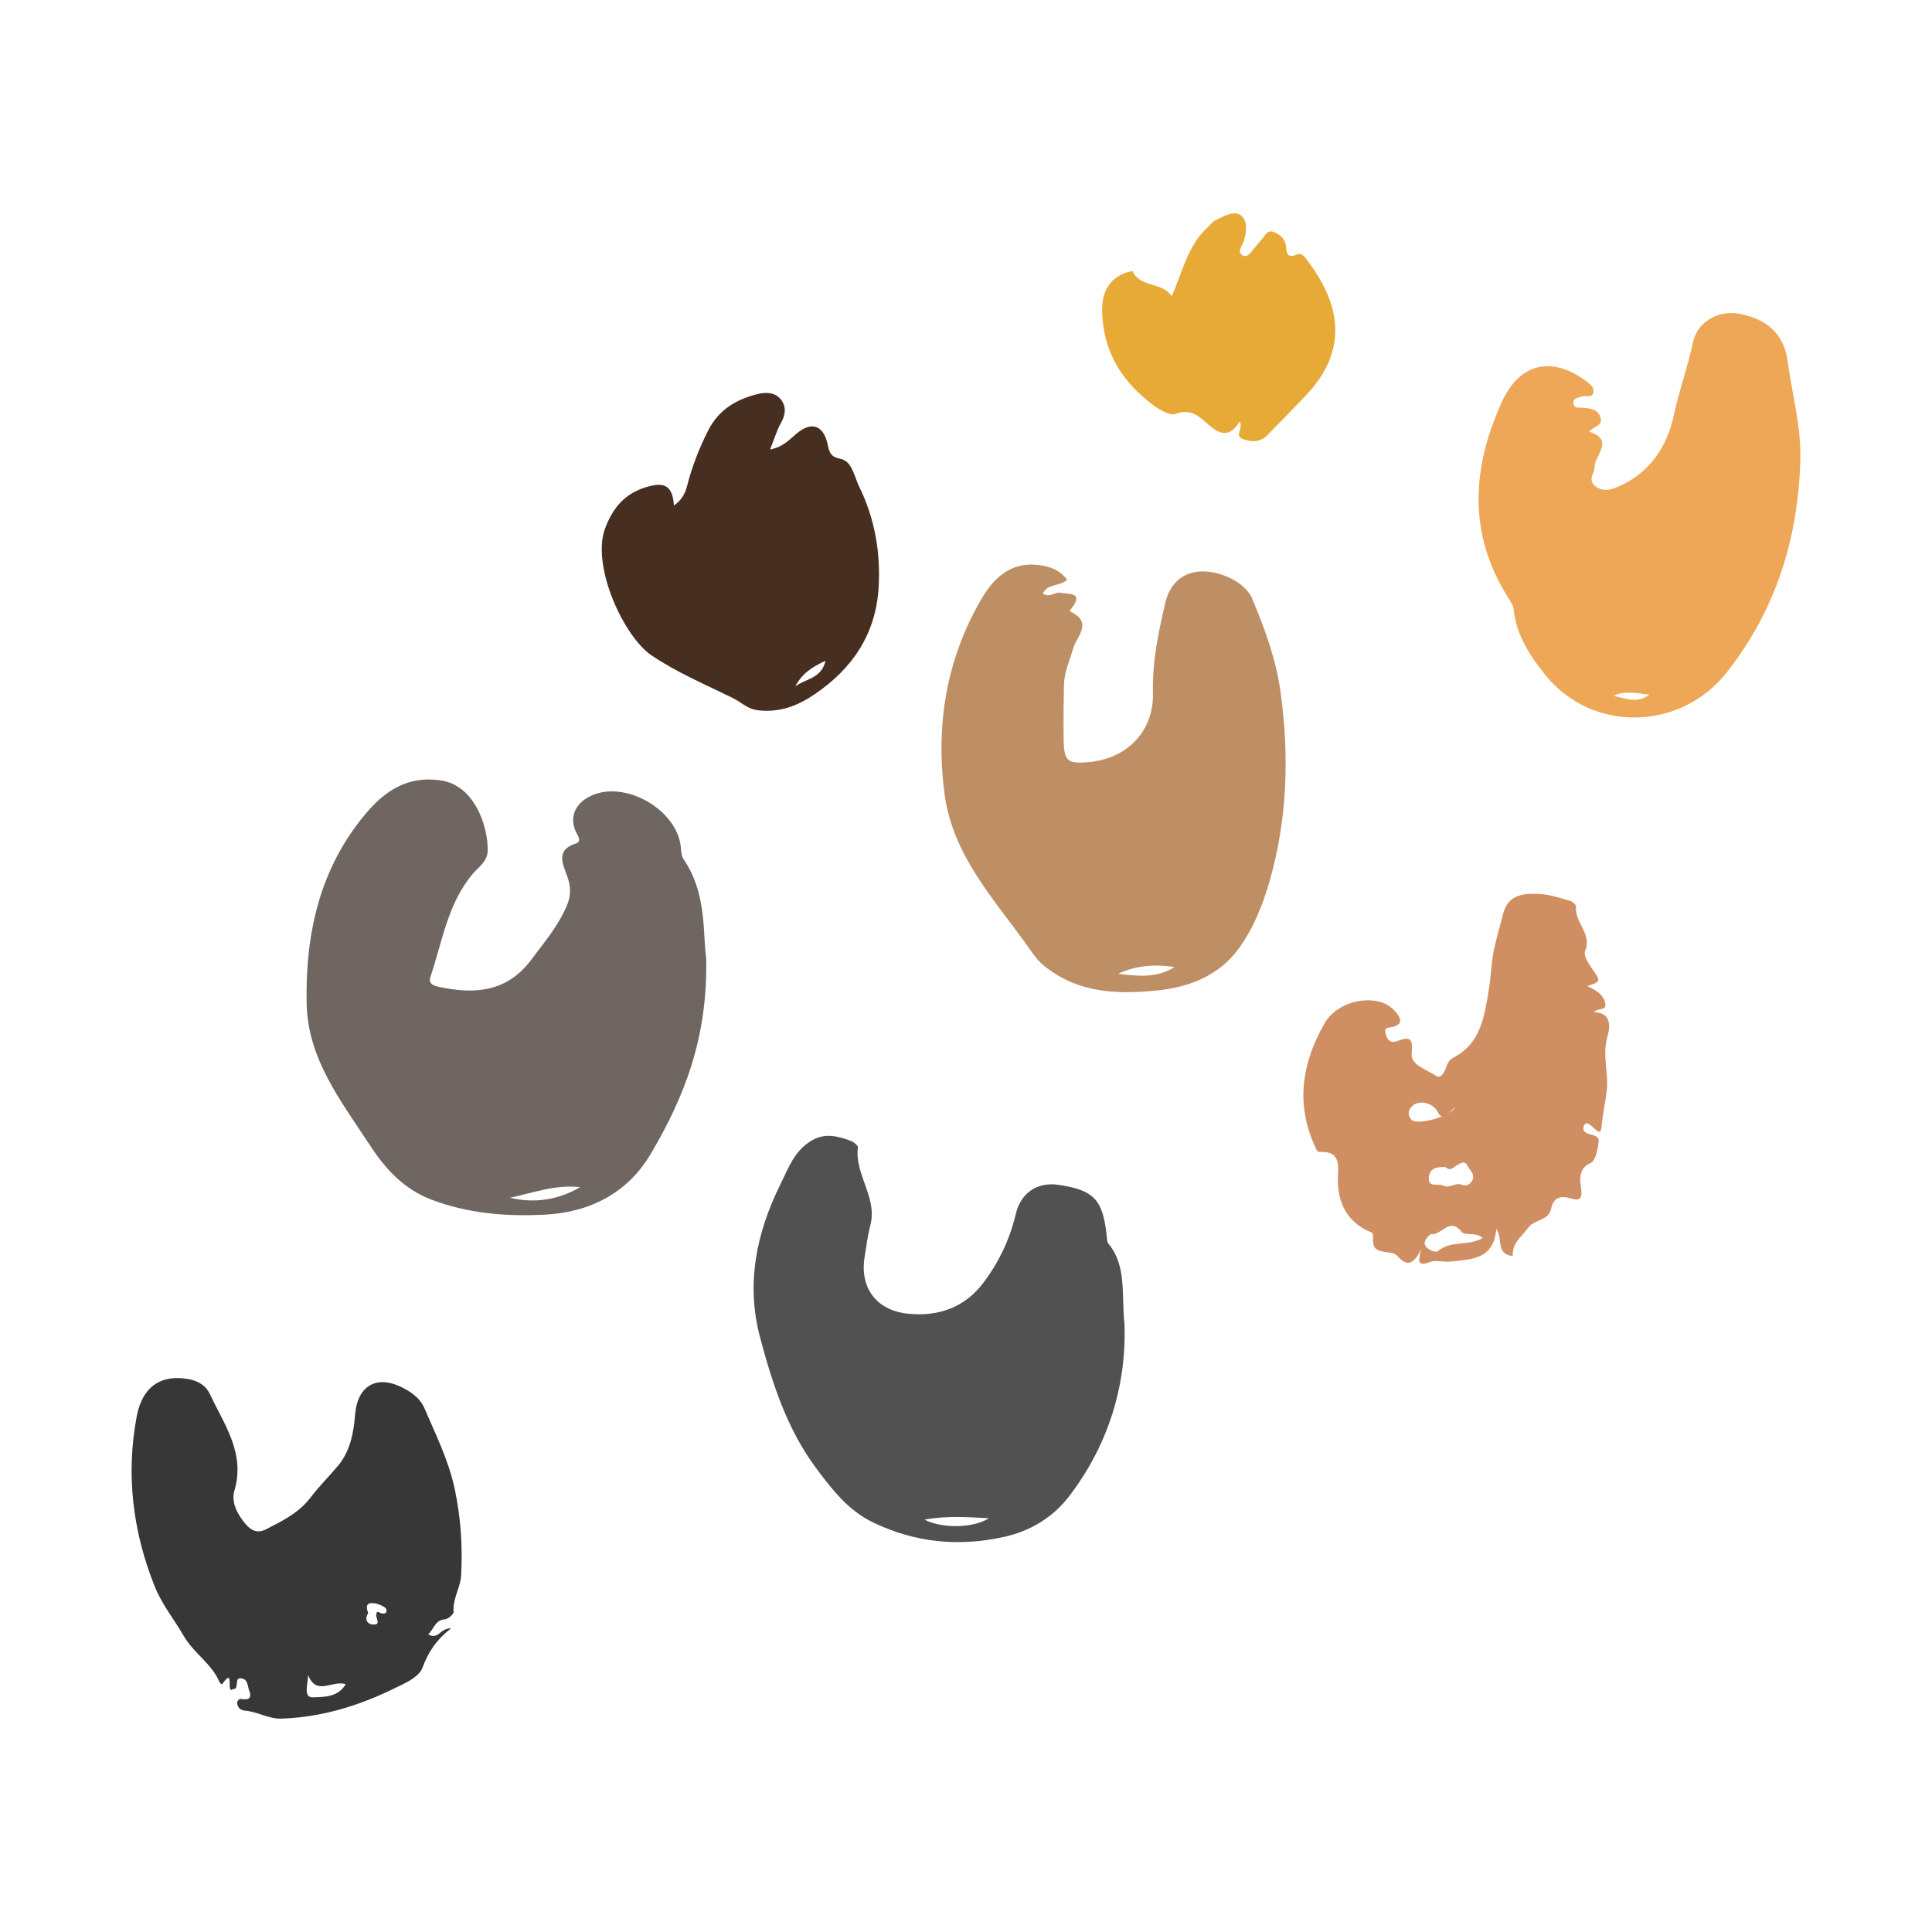 <?xml version="1.0" encoding="UTF-8" standalone="no"?><!-- Generator: Gravit.io --><svg xmlns="http://www.w3.org/2000/svg" xmlns:xlink="http://www.w3.org/1999/xlink" style="isolation:isolate" viewBox="0 0 200 200" width="200pt" height="200pt"><defs><clipPath id="_clipPath_ClZ4oAQCHfHSeLVsNfKJXORkrMPK6XDG"><rect width="200" height="200"/></clipPath></defs><g clip-path="url(#_clipPath_ClZ4oAQCHfHSeLVsNfKJXORkrMPK6XDG)"><g><path d=" M 52.79 123.993 C 55.346 124.593 57.766 124.218 60.058 122.898 C 57.543 122.594 55.192 123.483 52.79 123.993 Z  M 73.106 99.197 C 73.28 107.537 70.77 113.676 67.37 119.44 C 64.988 123.48 61.096 125.502 56.403 125.741 C 52.406 125.945 48.47 125.634 44.658 124.184 C 41.784 123.093 39.879 120.983 38.289 118.548 C 35.333 114.019 31.862 109.658 31.743 103.9 C 31.593 96.711 33.074 89.948 37.823 84.271 C 39.833 81.868 42.22 80.255 45.686 80.796 C 49.127 81.332 50.515 85.521 50.489 88.032 C 50.478 89.194 49.508 89.779 48.936 90.461 C 46.331 93.567 45.8 97.452 44.572 101.077 C 44.319 101.823 44.833 102.029 45.404 102.153 C 49.115 102.959 52.484 102.721 55.008 99.338 C 56.346 97.545 57.793 95.845 58.677 93.756 C 59.098 92.762 59.118 91.851 58.748 90.793 C 58.311 89.539 57.427 87.996 59.631 87.31 C 60.082 87.17 59.99 86.786 59.779 86.42 C 58.854 84.814 59.388 83.251 61.13 82.404 C 64.659 80.689 70.142 83.822 70.482 87.738 C 70.518 88.15 70.544 88.629 70.763 88.947 C 73.212 92.514 72.732 96.674 73.106 99.197 Z " fill="rgb(111,102,97)"/></g><g><path d=" M 121.587 100.107 C 119.572 99.793 117.61 99.936 115.757 100.803 C 117.759 101.055 119.754 101.278 121.587 100.107 Z  M 110.475 60.021 C 109.632 60.751 108.46 60.389 107.962 61.434 C 108.62 61.936 109.224 61.237 109.798 61.362 C 110.597 61.536 112.237 61.254 110.94 62.967 C 110.844 63.094 110.621 63.221 110.892 63.355 C 113.138 64.464 111.457 65.889 111.104 67.097 C 110.737 68.358 110.172 69.566 110.142 70.904 C 110.101 72.774 110.082 74.645 110.107 76.515 C 110.138 78.809 110.494 79.104 112.769 78.888 C 116.693 78.514 119.447 75.687 119.352 71.754 C 119.273 68.531 119.914 65.446 120.64 62.37 C 121.014 60.785 122.009 59.514 123.77 59.211 C 125.844 58.854 128.853 60.13 129.626 61.971 C 130.927 65.07 132.098 68.273 132.559 71.601 C 133.468 78.173 133.281 84.729 131.44 91.17 C 130.72 93.686 129.739 96.138 128.219 98.214 C 126.221 100.943 123.22 102.172 119.872 102.522 C 115.643 102.963 111.568 102.825 108.033 99.94 C 107.258 99.308 106.769 98.482 106.242 97.752 C 102.77 92.947 98.61 88.432 97.786 82.238 C 96.838 75.107 97.937 68.265 101.611 61.981 C 102.886 59.801 104.63 58.164 107.453 58.482 C 108.605 58.613 109.679 58.955 110.475 60.021 Z " fill="rgb(189,141,98)" fill-opacity="0.98"/></g><g><path d=" M 95.702 157.314 C 97.6 158.278 100.829 158.174 102.365 157.17 C 100.151 157.046 98.038 156.886 95.702 157.314 Z  M 116.413 137.158 C 116.596 143.284 114.836 149.431 110.72 154.835 C 109.009 157.08 106.68 158.487 103.956 159.095 C 99.276 160.14 94.722 159.702 90.365 157.595 C 87.83 156.37 86.211 154.284 84.556 152.079 C 81.481 147.982 79.962 143.248 78.685 138.462 C 77.223 132.987 78.256 127.71 80.779 122.618 C 81.646 120.868 82.24 119.106 84.04 118.058 C 85.41 117.26 86.716 117.606 88.031 118.086 C 88.347 118.201 88.837 118.576 88.811 118.774 C 88.444 121.58 90.836 123.924 90.109 126.786 C 89.828 127.894 89.674 129.038 89.497 130.17 C 89.006 133.316 90.718 135.637 93.949 135.988 C 97.096 136.33 99.857 135.37 101.797 132.795 C 103.396 130.673 104.543 128.278 105.156 125.662 C 105.665 123.492 107.377 122.324 109.59 122.655 C 113.267 123.205 114.181 124.191 114.575 128.022 C 114.599 128.26 114.587 128.557 114.723 128.718 C 116.66 131.037 116.067 133.874 116.413 137.158" fill="rgb(81,81,81)"/></g><g><path d=" M 167.041 72.026 C 168.303 72.336 169.563 72.843 170.726 71.904 C 169.482 71.778 168.24 71.46 167.041 72.026 Z  M 164.5 44.691 C 167.21 45.535 165.062 47.126 165.072 48.337 C 165.076 48.932 164.389 49.604 165.038 50.233 C 165.671 50.846 166.472 50.8 167.246 50.49 C 170.701 49.105 172.57 46.315 173.299 42.889 C 173.835 40.37 174.716 37.965 175.252 35.456 C 175.733 33.204 178.03 32.011 180.295 32.524 C 183.002 33.137 184.694 34.614 185.069 37.465 C 185.515 40.853 186.472 44.126 186.37 47.644 C 186.134 55.828 183.818 63.178 178.737 69.623 C 173.998 75.635 164.914 75.897 160.036 69.954 C 158.454 68.027 156.988 65.815 156.701 63.13 C 156.654 62.686 156.357 62.248 156.107 61.851 C 151.939 55.238 152.37 48.417 155.458 41.637 C 157.573 36.996 161.208 37.221 164.164 39.432 C 164.534 39.708 165.044 40.038 164.959 40.567 C 164.85 41.246 164.171 40.908 163.756 41.049 C 163.362 41.184 162.816 41.2 162.884 41.76 C 162.954 42.346 163.509 42.172 163.908 42.214 C 164.633 42.289 165.395 42.337 165.675 43.192 C 165.975 44.114 164.929 44.117 164.5 44.691 Z " fill="rgb(238,167,87)"/></g><g><path d=" M 38.118 167.002 C 37.721 167.588 37.971 168.108 38.562 168.166 C 39.489 168.257 38.914 167.568 38.945 167.175 C 38.99 166.614 39.252 166.97 39.531 167.022 C 40.143 167.136 40.093 166.566 39.842 166.402 C 39.426 166.128 38.85 165.903 38.376 165.959 C 37.818 166.022 37.969 166.572 38.118 167.002 Z  M 35.791 174.339 C 34.374 173.901 32.759 175.604 31.893 173.389 C 31.89 174.346 31.328 175.764 32.441 175.708 C 33.457 175.656 34.987 175.744 35.791 174.339 Z  M 44.325 169.18 C 45.375 169.805 45.584 168.511 46.693 168.566 C 45.191 169.737 44.33 171.014 43.745 172.62 C 43.359 173.68 41.749 174.327 40.722 174.829 C 37.084 176.611 33.164 177.797 29.058 177.913 C 27.815 177.948 26.616 177.169 25.31 177.079 C 24.906 177.052 24.526 176.722 24.554 176.214 C 24.561 176.087 24.785 175.855 24.877 175.87 C 25.628 175.99 26.155 175.928 25.784 174.96 C 25.619 174.528 25.679 173.93 25.104 173.768 C 24.092 173.484 24.886 174.92 24.107 174.853 C 23.364 175.484 24.335 172.384 22.987 174.367 C 22.902 174.3 22.775 174.249 22.738 174.161 C 21.938 172.231 20.06 171.156 19.016 169.348 C 18.021 167.626 16.744 166.068 15.993 164.175 C 13.735 158.492 13.02 152.641 14.152 146.627 C 14.739 143.499 16.725 142.225 19.59 142.782 C 20.57 142.972 21.329 143.463 21.72 144.299 C 23.195 147.463 25.421 150.409 24.265 154.315 C 23.907 155.523 24.594 156.815 25.453 157.802 C 25.985 158.412 26.634 158.775 27.531 158.317 C 29.248 157.44 30.955 156.601 32.169 154.999 C 33.036 153.854 34.069 152.836 34.993 151.732 C 36.268 150.207 36.617 148.271 36.759 146.439 C 36.976 143.644 38.776 142.334 41.385 143.512 C 42.445 143.991 43.478 144.706 43.925 145.752 C 45.108 148.517 46.452 151.174 47.091 154.221 C 47.714 157.196 47.892 160.086 47.74 163.06 C 47.674 164.354 46.844 165.481 46.959 166.835 C 46.98 167.086 46.4 167.604 46.07 167.628 C 45.002 167.708 44.936 168.658 44.325 169.18" fill="rgb(55,55,55)"/></g><g><path d=" M 150.632 114.597 C 149.534 115.73 149.209 115.839 148.839 115.118 C 148.339 114.142 146.909 113.809 146.171 114.517 C 145.718 114.95 145.726 115.515 146.118 115.92 C 146.728 116.549 150.297 115.531 150.632 114.597 Z  M 153.484 128.156 C 152.794 127.505 151.657 127.962 151.302 127.516 C 150.068 125.961 149.238 127.875 148.196 127.755 C 148.014 127.733 147.314 128.41 147.515 128.879 C 147.72 129.357 148.609 129.728 148.868 129.506 C 150.197 128.366 152.003 129.041 153.484 128.156 Z  M 149.625 120.812 C 148.891 120.802 148.036 120.825 147.918 121.828 C 147.778 123.008 148.865 122.476 149.403 122.732 C 150.071 123.052 150.664 122.421 151.217 122.613 C 151.821 122.822 152.188 122.646 152.406 122.201 C 152.724 121.555 152.129 121.088 151.863 120.604 C 151.581 120.092 151.112 120.475 150.772 120.655 C 150.423 120.84 150.165 121.293 149.625 120.812 Z  M 164.296 102.086 C 165.239 102.487 166.035 102.979 166.18 103.934 C 166.293 104.678 165.427 104.296 165.009 104.782 C 167.008 104.827 166.611 106.586 166.4 107.314 C 165.841 109.236 166.549 111.073 166.325 112.951 C 166.176 114.185 165.892 115.435 165.79 116.683 C 165.684 117.978 164.817 116.194 164.144 116.287 C 163.791 116.672 163.817 117.077 164.269 117.306 C 164.733 117.542 165.557 117.494 165.492 118.149 C 165.413 118.943 165.183 120.162 164.665 120.388 C 163.269 120.997 163.592 122.382 163.678 123.023 C 163.863 124.406 163.232 124.236 162.497 124.029 C 161.434 123.728 160.797 124.067 160.583 125.098 C 160.311 126.413 158.833 126.196 158.173 127.122 C 157.525 128.03 156.511 128.672 156.6 130.03 C 154.774 129.811 155.618 128.203 154.894 127.227 C 154.636 130.415 152.28 130.36 150.146 130.598 C 149.437 130.677 148.634 130.405 148.012 130.647 C 146.706 131.153 146.801 130.522 147.131 129.331 C 146.403 130.75 145.731 131.233 144.706 130.053 C 144.334 129.626 143.719 129.691 143.193 129.573 C 142.223 129.356 142.105 129.13 142.131 127.882 C 142.138 127.53 141.915 127.566 141.699 127.467 C 139.475 126.448 138.509 124.585 138.492 122.146 C 138.484 120.984 138.959 119.132 136.666 119.253 C 136.35 119.269 136.287 119.029 136.185 118.813 C 134.08 114.333 134.765 110.025 137.133 105.904 C 138.227 104.002 141.024 103.056 143.151 103.803 C 143.846 104.048 144.593 104.71 144.888 105.373 C 145.182 106.03 144.443 106.293 143.768 106.379 C 143.244 106.447 143.406 106.897 143.518 107.243 C 143.705 107.82 144.096 107.969 144.647 107.765 C 145.991 107.267 146.293 107.49 146.136 109.082 C 146.021 110.248 147.682 110.712 148.613 111.344 C 149.243 111.772 149.579 110.855 149.764 110.327 C 149.899 109.947 150.107 109.663 150.412 109.507 C 153.355 108 153.678 105.115 154.135 102.345 C 154.349 101.046 154.381 99.646 154.633 98.419 C 154.887 97.172 155.282 95.868 155.607 94.584 C 156.129 92.526 157.824 92.46 159.448 92.552 C 160.498 92.611 161.538 92.973 162.563 93.266 C 162.811 93.338 163.183 93.697 163.16 93.883 C 162.963 95.503 164.86 96.659 164.082 98.476 C 163.886 98.935 164.515 99.85 164.924 100.445 C 165.704 101.574 165.733 101.61 164.296 102.086 Z " fill="rgb(208,143,99)"/></g><g><path d=" M 85.46 68.402 C 83.988 69.067 82.952 69.821 82.335 71.055 C 83.344 70.271 85.033 70.271 85.46 68.402 Z  M 79.719 46.529 C 81.087 46.274 81.755 45.46 82.523 44.835 C 84.012 43.622 85.229 44.009 85.67 45.961 C 85.861 46.808 85.909 47.279 87.06 47.514 C 88.196 47.746 88.45 49.368 88.965 50.424 C 90.553 53.679 91.164 57.178 90.958 60.774 C 90.683 65.571 88.297 69.17 84.372 71.843 C 82.573 73.07 80.724 73.793 78.456 73.526 C 77.377 73.398 76.755 72.71 75.924 72.296 C 73.063 70.875 70.108 69.646 67.438 67.838 C 64.565 65.893 61.221 58.611 62.622 54.751 C 63.519 52.276 65.033 50.785 67.548 50.261 C 68.995 49.96 69.656 50.561 69.762 52.33 C 70.54 51.783 70.916 51.148 71.131 50.298 C 71.635 48.306 72.376 46.401 73.312 44.559 C 74.423 42.372 76.267 41.304 78.538 40.769 C 79.43 40.559 80.319 40.67 80.861 41.382 C 81.388 42.074 81.342 42.91 80.864 43.746 C 80.423 44.518 80.172 45.399 79.719 46.529 Z " fill="rgb(70,46,32)"/></g><g><path d=" M 121.3 30.661 C 122.424 28.112 122.933 25.482 124.917 23.624 C 125.221 23.339 125.486 22.968 125.845 22.795 C 126.699 22.382 127.784 21.712 128.524 22.349 C 129.165 22.902 129.059 24.072 128.733 25.022 C 128.576 25.479 127.992 26.106 128.661 26.443 C 129.228 26.727 129.552 25.994 129.914 25.617 C 130.122 25.399 130.278 25.128 130.497 24.924 C 130.905 24.543 131.103 23.718 131.871 24.022 C 132.485 24.264 133.026 24.707 133.117 25.46 C 133.201 26.159 133.195 26.809 134.282 26.336 C 134.835 26.095 135.223 26.813 135.523 27.219 C 138.836 31.699 139.522 36.335 135.215 40.901 C 133.898 42.297 132.545 43.658 131.21 45.037 C 130.477 45.795 129.586 45.785 128.696 45.469 C 127.692 45.113 128.775 44.298 128.326 43.646 C 127.305 45.288 126.322 45.07 125.015 43.885 C 124.206 43.152 123.235 42.235 121.711 42.849 C 121.149 43.075 120.081 42.451 119.426 41.969 C 116.144 39.553 114.167 36.355 114.089 32.194 C 114.058 30.544 114.6 29.08 116.269 28.337 C 116.589 28.194 117.235 28.031 117.259 28.086 C 118.025 29.807 120.256 29.12 121.3 30.661 Z " fill="rgb(232,170,55)"/></g></g></svg>